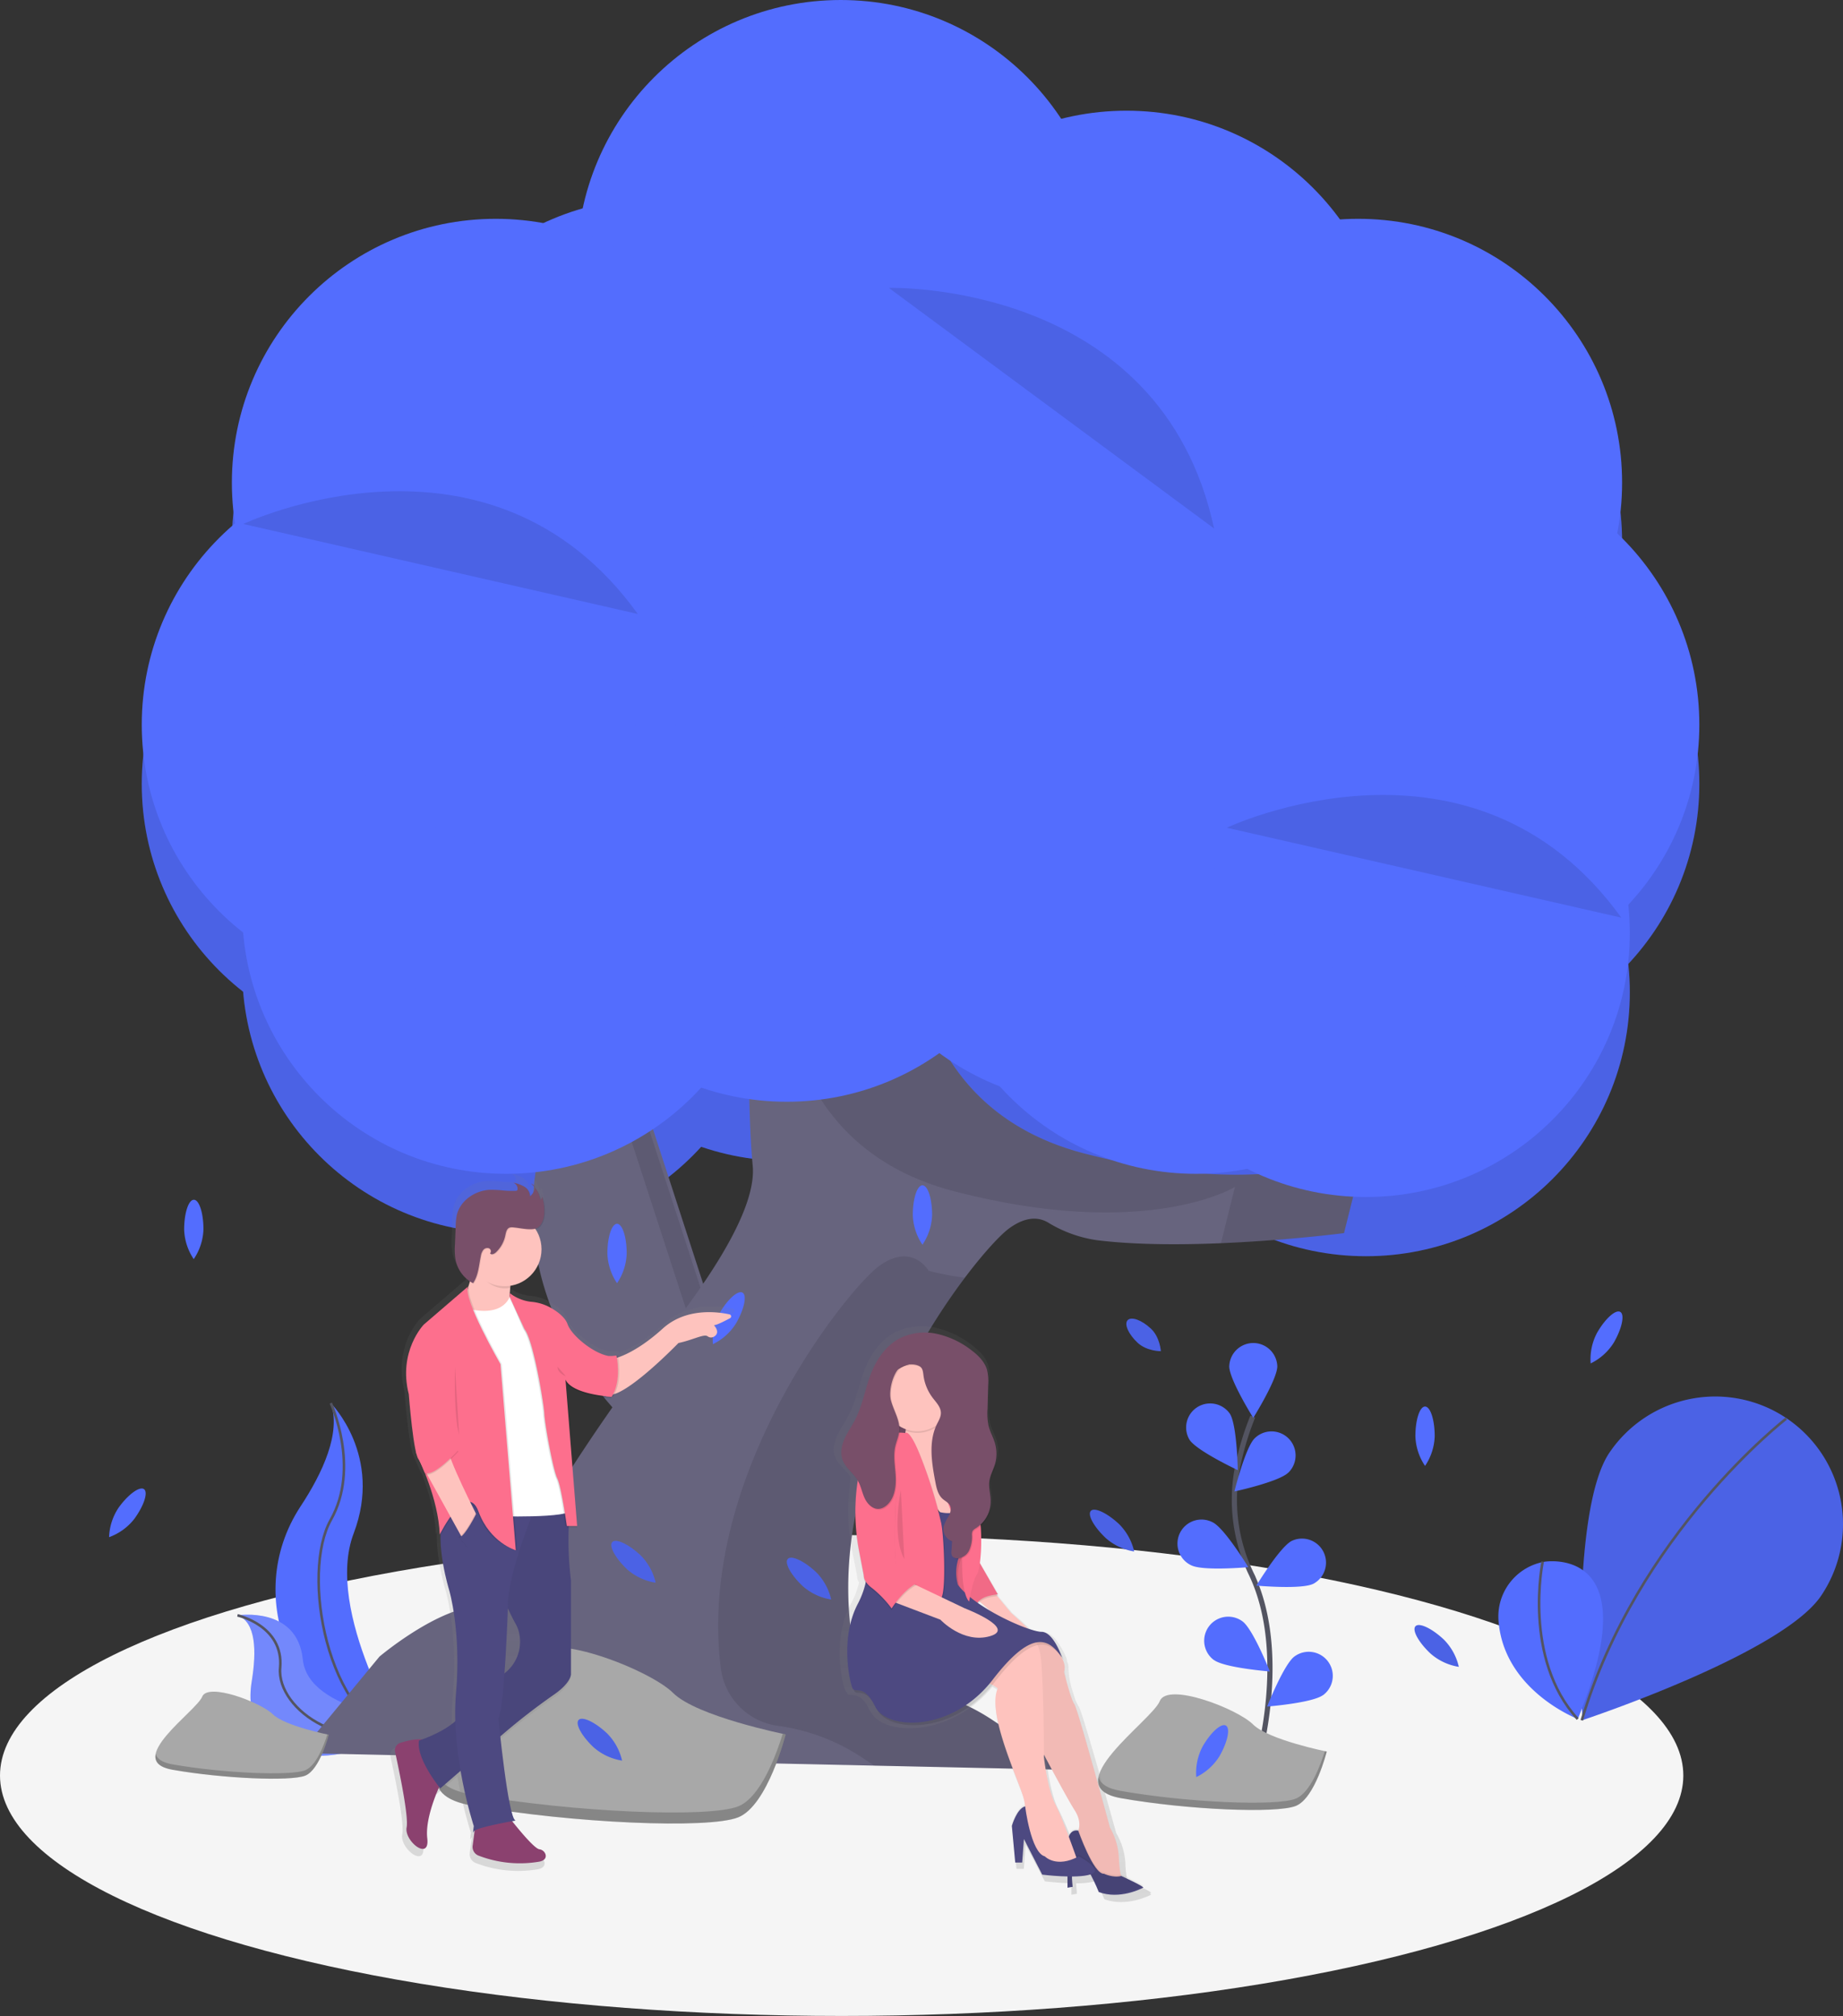 <svg id="d81e78e1-f63d-4ea6-9fcf-b3ab98c83148" data-name="Layer 1" xmlns="http://www.w3.org/2000/svg" xmlns:xlink="http://www.w3.org/1999/xlink" width="714" height="781.11" viewBox="0 0 714 781.11"><rect x="0" y="0" width="714" height="781.11" fill="#333333" stroke="none"/><defs><linearGradient id="e1b2c35b-28d2-42eb-875b-c331214b47e5" x1="577.13" y1="784.33" x2="577.13" y2="514.2" gradientTransform="matrix(-1, 0, 0, 1, 1038, 0)" gradientUnits="userSpaceOnUse"><stop offset="0" stop-color="gray" stop-opacity="0.25"/><stop offset="0.54" stop-color="gray" stop-opacity="0.12"/><stop offset="1" stop-color="gray" stop-opacity="0.1"/></linearGradient><linearGradient id="940c82bc-8e2d-491e-9ec2-1864e3317b1e" x1="410.55" y1="796.41" x2="410.55" y2="573.19" xlink:href="#e1b2c35b-28d2-42eb-875b-c331214b47e5"/></defs><title>romantic getaway</title><circle cx="196.05" cy="375.52" r="102.23" fill="#536dfe"/><circle cx="304.77" cy="347.59" r="102.23" fill="#536dfe"/><circle cx="424.45" cy="348.59" r="102.23" fill="#536dfe"/><circle cx="463.35" cy="375.52" r="102.23" fill="#536dfe"/><circle cx="529.18" cy="384.5" r="102.23" fill="#536dfe"/><circle cx="556.11" cy="303.71" r="102.23" fill="#536dfe"/><circle cx="526.19" cy="209.95" r="102.23" fill="#536dfe"/><circle cx="469.34" cy="209.95" r="102.23" fill="#536dfe"/><circle cx="436.42" cy="168.06" r="102.23" fill="#536dfe"/><circle cx="352.64" cy="213.94" r="102.23" fill="#536dfe"/><circle cx="157.15" cy="303.71" r="102.23" fill="#536dfe"/><circle cx="216" cy="252.84" r="102.23" fill="#536dfe"/><circle cx="253.9" cy="201.97" r="102.23" fill="#536dfe"/><circle cx="325.71" cy="125.17" r="102.23" fill="#536dfe"/><circle cx="192.06" cy="209.95" r="102.23" fill="#536dfe"/><g opacity="0.1"><circle cx="196.05" cy="375.52" r="102.23"/><circle cx="304.77" cy="347.59" r="102.23"/><circle cx="424.45" cy="348.59" r="102.23"/><circle cx="463.35" cy="375.52" r="102.23"/><circle cx="529.18" cy="384.5" r="102.23"/><circle cx="556.11" cy="303.71" r="102.23"/><circle cx="526.19" cy="209.95" r="102.23"/><circle cx="469.34" cy="209.95" r="102.23"/><circle cx="436.42" cy="168.06" r="102.23"/><circle cx="352.64" cy="213.94" r="102.23"/><circle cx="157.15" cy="303.71" r="102.23"/><circle cx="216" cy="252.84" r="102.23"/><circle cx="253.9" cy="201.97" r="102.23"/><circle cx="325.71" cy="125.17" r="102.23"/><circle cx="192.06" cy="209.95" r="102.23"/></g><path d="M489.54,614.12S427,561.58,458,486.79l30.92-11.58L522.44,578.5Z" transform="translate(-243 -59.45)" fill="#67647e"/><path d="M486.21,471.65l-7.4,2.77,32.94,101.41L483,606.95c2.38,2.37,3.86,3.61,3.86,3.61l32.9-35.62Z" transform="translate(-243 -59.45)" opacity="0.1"/><ellipse cx="326.07" cy="687.94" rx="326.07" ry="93.16" fill="#f5f5f5"/><path d="M371.16,603.1s20.33,20.33,8.85,50.5,19.67,80.33,19.67,80.33l-1-.16c-41.75-7.37-62.5-55.12-39.28-90.6C368.09,630,375.17,614.52,371.16,603.1Z" transform="translate(-243 -59.45)" fill="#536dfe"/><path d="M371.16,603.1s11.48,24.92,0,45.25-2,77.38,28.53,85.58" transform="translate(-243 -59.45)" fill="none" stroke="#535461" stroke-miterlimit="10"/><path d="M335,685.33s23.2-3.69,25.31,17.1,44.61,23.67,44.61,23.67l-.8.53c-35.09,23-68.63,14.67-63.57-15.91C342.39,699.35,342.23,687.93,335,685.33Z" transform="translate(-243 -59.45)" fill="#536dfe"/><path d="M335,685.33s23.2-3.69,25.31,17.1,44.61,23.67,44.61,23.67l-.8.53c-35.09,23-68.63,14.67-63.57-15.91C342.39,699.35,342.23,687.93,335,685.33Z" transform="translate(-243 -59.45)" fill="#f5f5f5" opacity="0.2"/><path d="M335,685.33s18,4,16.53,20.33,26.74,36,53.39,20.44" transform="translate(-243 -59.45)" fill="none" stroke="#535461" stroke-miterlimit="10"/><path d="M771.81,504.71l-8.12,32.5s-57.37,7.48-95.62,2.78A49.72,49.72,0,0,1,649,533.11c-3.23-1.91-8.33-2.74-15.3,2.48-11.94,9-70.54,81-61.05,155.7a25.82,25.82,0,0,0,22.17,22.24h0a77.86,77.86,0,0,1,32.67,12.36l29,19.31-297.35-6.5L390,701.32s21.12-17.87,37.37-19.5c4.74-.47,8.65-4.82,11.81-10.73,18.51-34.65,40.65-67.23,64.65-98.34,17.48-22.66,32.15-46.54,30.78-61.54-3.25-35.75,0-94.24,0-94.24l61.74-8.12s-8.12,78,66.62,97.49S771.81,504.71,771.81,504.71Z" transform="translate(-243 -59.45)" fill="#67647e"/><g opacity="0.1"><path d="M721.44,519.34S687.31,540.46,612.57,521,546,423.47,546,423.47L534.19,425c.22-5,.39-8,.39-8l61.74-8.12s-8.12,78,66.62,97.49,108.87-1.62,108.87-1.62l-8.12,32.5s-21.92,2.86-47.7,3.93Z" transform="translate(-243 -59.45)"/><path d="M577.11,740.51a77.86,77.86,0,0,0-32.67-12.36h0A25.78,25.78,0,0,1,522.28,706c-9.54-74.7,49.09-146.83,61-155.79,13-9.75,19.5,1.62,19.5,1.62a104.61,104.61,0,0,0,14,2.67c-21.06,28-51.19,81.71-44.14,136.87a25.78,25.78,0,0,0,22.16,22.15h0a77.86,77.86,0,0,1,32.67,12.36l29,19.31-74.76-1.63Z" transform="translate(-243 -59.45)"/></g><path d="M730.13,742.18s12.35-41.93-2.32-72.8a66.23,66.23,0,0,1-5.36-41.55,111.39,111.39,0,0,1,5.88-19.5" transform="translate(-243 -59.45)" fill="none" stroke="#535461" stroke-miterlimit="10" stroke-width="2"/><path d="M719.22,588.82c0,5.14,9.31,20,9.31,20s9.31-14.9,9.31-20a9.31,9.31,0,0,0-18.61,0Z" transform="translate(-243 -59.45)" fill="#536dfe"/><path d="M703.83,617.29c2.79,4.31,18.7,11.77,18.7,11.77s-.29-17.57-3.08-21.88a9.31,9.31,0,0,0-15.62,10.11Z" transform="translate(-243 -59.45)" fill="#536dfe"/><path d="M704.51,665.94c4.59,2.31,22.09.72,22.09.72s-9.12-15-13.71-17.33a9.31,9.31,0,1,0-8.38,16.62Z" transform="translate(-243 -59.45)" fill="#536dfe"/><path d="M713.3,702.63c4.13,3.06,21.65,4.44,21.65,4.44s-6.45-16.34-10.58-19.4a9.31,9.31,0,1,0-11.07,15Z" transform="translate(-243 -59.45)" fill="#536dfe"/><path d="M742.08,630.05c-3.69,3.58-20.86,7.29-20.86,7.29s4.21-17.06,7.89-20.64a9.31,9.31,0,0,1,13,13.35Z" transform="translate(-243 -59.45)" fill="#536dfe"/><path d="M751.82,673.09c-4.59,2.31-22.09.72-22.09.72s9.12-15,13.71-17.33a9.31,9.31,0,0,1,8.38,16.62Z" transform="translate(-243 -59.45)" fill="#536dfe"/><path d="M755.55,716.23c-4.13,3.06-21.65,4.44-21.65,4.44s6.45-16.34,10.58-19.4a9.31,9.31,0,1,1,11.07,15Z" transform="translate(-243 -59.45)" fill="#536dfe"/><path d="M757,738.1s-22.57-4.51-28.59-10.53-33.1-16.55-36.11-9-40.62,33.1-15,37.62,60.18,6,67.71,3S757,738.1,757,738.1Z" transform="translate(-243 -59.45)" fill="#a8a8a8"/><path d="M677.26,753.36c25.58,4.51,60.18,6,67.71,3,5.73-2.29,9.71-13.3,11.28-18.43l.75.16s-4.51,18.06-12,21.06-42.13,1.5-67.71-3c-7.38-1.3-9.49-4.36-8.7-8.24C669.19,750.45,671.76,752.4,677.26,753.36Z" transform="translate(-243 -59.45)" opacity="0.2"/><path d="M547.38,731.46s-34.43-6.89-43.62-16.07-50.5-25.25-55.09-13.77-62,50.5-23,57.39,91.82,9.18,103.3,4.59S547.38,731.46,547.38,731.46Z" transform="translate(-243 -59.45)" fill="#a8a8a8"/><path d="M425.72,754.74c39,6.89,91.82,9.18,103.3,4.59,8.74-3.5,14.82-20.3,17.22-28.11l1.15.24S540.5,759,529,763.6s-64.28,2.3-103.3-4.59c-11.27-2-14.49-6.66-13.27-12.56C413.41,750.3,417.33,753.27,425.72,754.74Z" transform="translate(-243 -59.45)" opacity="0.2"/><path d="M314.34,535.8a21.82,21.82,0,0,0,3.71,11.51,21.82,21.82,0,0,0,3.77-11.49c0-6.35-1.64-11.5-3.71-11.51S314.36,529.45,314.34,535.8Z" transform="translate(-243 -59.45)" fill="#536dfe"/><path d="M596.63,530.22a21.82,21.82,0,0,0,3.74,11.5,21.82,21.82,0,0,0,3.74-11.5c0-6.35-1.67-11.5-3.74-11.5S596.63,523.87,596.63,530.22Z" transform="translate(-243 -59.45)" fill="#536dfe"/><path d="M289,643.54a21.82,21.82,0,0,0-3.74,11.5,21.82,21.82,0,0,0,9.79-7.1c3.74-5.14,5.41-10.29,3.74-11.5S292.71,638.41,289,643.54Z" transform="translate(-243 -59.45)" fill="#536dfe"/><path d="M408.44,583.33a21.82,21.82,0,0,0,3.74,11.5,21.82,21.82,0,0,0,3.74-11.5c0-6.35-1.67-11.5-3.74-11.5S408.44,577,408.44,583.33Z" transform="translate(-243 -59.45)" fill="#536dfe"/><path d="M478.31,545.13a21.82,21.82,0,0,0,3.74,11.5,21.82,21.82,0,0,0,3.74-11.5c0-6.35-1.67-11.5-3.74-11.5S478.31,538.78,478.31,545.13Z" transform="translate(-243 -59.45)" fill="#536dfe"/><path d="M521.66,568.42a21.82,21.82,0,0,0-2.47,11.84,21.82,21.82,0,0,0,9-8.12c3.16-5.51,4.26-10.81,2.47-11.84S524.82,562.91,521.66,568.42Z" transform="translate(-243 -59.45)" fill="#536dfe"/><path d="M861.71,575.88a21.82,21.82,0,0,0-2.47,11.84,21.82,21.82,0,0,0,9-8.12c3.16-5.51,4.26-10.81,2.47-11.84S864.86,570.36,861.71,575.88Z" transform="translate(-243 -59.45)" fill="#536dfe"/><path d="M708.92,736.12A21.82,21.82,0,0,0,706.45,748a21.82,21.82,0,0,0,9-8.12c3.16-5.51,4.26-10.81,2.47-11.84S712.08,730.61,708.92,736.12Z" transform="translate(-243 -59.45)" fill="#536dfe"/><path d="M554.05,674.06A21.82,21.82,0,0,0,565,679.19a21.82,21.82,0,0,0-5.83-10.59c-4.63-4.34-9.54-6.64-10.95-5.14S549.42,669.72,554.05,674.06Z" transform="translate(-243 -59.45)" fill="#536dfe"/><path d="M554.05,674.06A21.82,21.82,0,0,0,565,679.19a21.82,21.82,0,0,0-5.83-10.59c-4.63-4.34-9.54-6.64-10.95-5.14S549.42,669.72,554.05,674.06Z" transform="translate(-243 -59.45)" opacity="0.1"/><path d="M486,667.54A21.82,21.82,0,0,0,497,672.67a21.82,21.82,0,0,0-5.83-10.59c-4.63-4.34-9.54-6.64-10.95-5.14S481.41,663.19,486,667.54Z" transform="translate(-243 -59.45)" fill="#536dfe"/><path d="M486,667.54A21.82,21.82,0,0,0,497,672.67a21.82,21.82,0,0,0-5.83-10.59c-4.63-4.34-9.54-6.64-10.95-5.14S481.41,663.19,486,667.54Z" transform="translate(-243 -59.45)" opacity="0.1"/><path d="M473,736.48A21.82,21.82,0,0,0,484,741.61,21.82,21.82,0,0,0,478.12,731c-4.63-4.34-9.54-6.64-10.95-5.14S468.37,732.13,473,736.48Z" transform="translate(-243 -59.45)" fill="#536dfe"/><path d="M473,736.48A21.82,21.82,0,0,0,484,741.61,21.82,21.82,0,0,0,478.12,731c-4.63-4.34-9.54-6.64-10.95-5.14S468.37,732.13,473,736.48Z" transform="translate(-243 -59.45)" opacity="0.1"/><path d="M606.23,688a21.82,21.82,0,0,0,10.95,5.14,21.82,21.82,0,0,0-5.83-10.59c-4.63-4.34-9.54-6.64-10.95-5.14S601.59,683.69,606.23,688Z" transform="translate(-243 -59.45)" fill="#536dfe"/><path d="M606.23,688a21.82,21.82,0,0,0,10.95,5.14,21.82,21.82,0,0,0-5.83-10.59c-4.63-4.34-9.54-6.64-10.95-5.14S601.59,683.69,606.23,688Z" transform="translate(-243 -59.45)" opacity="0.1"/><path d="M791.34,615.93a21.82,21.82,0,0,0,3.74,11.5,21.82,21.82,0,0,0,3.74-11.5c0-6.35-1.67-11.5-3.74-11.5S791.34,609.58,791.34,615.93Z" transform="translate(-243 -59.45)" fill="#536dfe"/><path d="M671.44,655.43a21.82,21.82,0,0,0,10.95,5.14A21.82,21.82,0,0,0,676.56,650c-4.63-4.34-9.54-6.64-10.95-5.14S666.81,651.08,671.44,655.43Z" transform="translate(-243 -59.45)" fill="#536dfe"/><path d="M671.44,655.43a21.82,21.82,0,0,0,10.95,5.14A21.82,21.82,0,0,0,676.56,650c-4.63-4.34-9.54-6.64-10.95-5.14S666.81,651.08,671.44,655.43Z" transform="translate(-243 -59.45)" opacity="0.1"/><path d="M683.72,579.7c3.54,3.32,9,3.28,9,3.28s-.31-5.42-3.85-8.74-7.55-4.78-9-3.28S680.18,576.39,683.72,579.7Z" transform="translate(-243 -59.45)" fill="#536dfe"/><path d="M683.72,579.7c3.54,3.32,9,3.28,9,3.28s-.31-5.42-3.85-8.74-7.55-4.78-9-3.28S680.18,576.39,683.72,579.7Z" transform="translate(-243 -59.45)" opacity="0.1"/><path d="M797.21,700.14a21.82,21.82,0,0,0,10.95,5.14,21.82,21.82,0,0,0-5.83-10.59c-4.63-4.34-9.54-6.64-10.95-5.14S792.58,695.8,797.21,700.14Z" transform="translate(-243 -59.45)" fill="#536dfe"/><path d="M797.21,700.14a21.82,21.82,0,0,0,10.95,5.14,21.82,21.82,0,0,0-5.83-10.59c-4.63-4.34-9.54-6.64-10.95-5.14S792.58,695.8,797.21,700.14Z" transform="translate(-243 -59.45)" opacity="0.1"/><path d="M396.33,736.52c2.36-.78,5.87-1.68,8.67-1.36,2.64-1,8.87-3.48,13.11-7.21a94.56,94.56,0,0,1,.28-11.08c2.17-24.71-2.71-41-2.71-41s-3.84-12.42-3.42-22.73c-.25.47-.39.74-.39.74-.34-8.89-3.37-18.1-5.64-23.83L406,630l-2.59-6a5.22,5.22,0,0,1-.48-1.11l-.41-1,.12-.05-.12-.49h0c-1.62-6.85-2.86-23.11-2.86-23.11-4.34-17.1,6-27.69,6-27.69l17.51-15.07a2.22,2.22,0,0,0-.17.61l.15-.13c.25-.71.52-1.56.78-2.53a13.31,13.31,0,0,1-1.75-1.48,13.44,13.44,0,0,1-3.92-7,26.55,26.55,0,0,1-.26-6.35l.29-7.27a23.07,23.07,0,0,1,.43-4.24c1.32-5.78,7.23-9.81,13.16-10.06a48.09,48.09,0,0,1,5.65.3,38,38,0,0,0,4.59.1.83.83,0,0,0,.49-.13.72.72,0,0,0,.22-.5,2.5,2.5,0,0,0-.61-1.87,2.33,2.33,0,0,0-.79-.46l.42.1a2.31,2.31,0,0,0-.69-.37,13.42,13.42,0,0,1,4.37,1.58,5.64,5.64,0,0,1,1,.86,4.45,4.45,0,0,1,1.47,2.75,5.1,5.1,0,0,0,1.56-2.3,2.33,2.33,0,0,0,0-1.12l.3.39,0-.12a11.65,11.65,0,0,1,2.28,4.69,1.83,1.83,0,0,0,.41-1.35c.09.27.17.54.24.81a1.88,1.88,0,0,0,0-.54,18.56,18.56,0,0,1,.91,6.45c0,2.18-1,5.57-3.3,6.34l-.37.1a14.65,14.65,0,0,1-9.88,22.38q-.06.4-.11.83h-.09c-.06.59-.11,1.21-.15,1.86a12.49,12.49,0,0,0,1.92,1.55,15.87,15.87,0,0,0,6.41,2.12,19.08,19.08,0,0,1,7.71,2.29c2.79,1.56,5.88,3.84,6.85,6.61,1.62,4.62,10.5,11.79,16.46,12.66l2.12-.12.15,0v0l.52,0h.17v0l.54,0s.05.25.13.68c3-1,9.37-3.89,17.66-11.41,9.24-8.38,21.7-6.73,26.5-5.67a.82.82,0,0,1,.22,1.52c-1.94,1.07-5,2.62-6.36,2.79,0,0,2.91,3-.18,4.62a2.23,2.23,0,0,1-2.33-.23c-1.49-1.09-5.62,1.38-11.61,2.66,0,0-16.9,17.49-25.29,20.2a12.06,12.06,0,0,1-.64,1.11l-.52,0,0,0h-.07l-.06.55s-13-.69-17.28-5.42a6.79,6.79,0,0,1-.83-.88l4.53,57.07h0l0,.54h-3.34a125.79,125.79,0,0,0,.89,21v37.19s.17,3.28-6.63,8a254.2,254.2,0,0,0-20.59,16L436,734c1.25,11.38,3.87,32.59,6,33.39l-1.35.24c2.32,2.92,8.85,10.94,10.85,11.17,2.44.27,4.07,4.07,0,4.89a45.65,45.65,0,0,1-24.19-2.39,3.69,3.69,0,0,1-2.32-3.93l.79-6a.84.84,0,0,0-.35.37c-.54,1.63,0-2.17,0-2.17a169.86,169.86,0,0,1-5.25-21.91l-8.05,7-.44-.56c-2,4.49-5.51,13.66-4.71,20.38,1.09,9.23-9.23,1.09-8.14-4.34.88-4.39-3-23-4.57-30A3.09,3.09,0,0,1,396.33,736.52Z" transform="translate(-243 -59.45)" fill="url(#e1b2c35b-28d2-42eb-875b-c331214b47e5)"/><path d="M480.63,585.91s7.69-1.33,19.09-11.66c9-8.18,21.19-6.57,25.88-5.54a.8.8,0,0,1,.22,1.49c-1.89,1-4.84,2.55-6.21,2.73,0,0,2.84,2.94-.18,4.51a2.17,2.17,0,0,1-2.27-.22c-1.45-1.06-5.49,1.35-11.33,2.6,0,0-22.8,23.59-28.1,19.62Z" transform="translate(-243 -59.45)" fill="#fec3be"/><path d="M441.4,553.83s-2.12,9,0,15.38l-9.54,1.33-8.48-4.24v-5.57a38.23,38.23,0,0,0,2.92-18.29Z" transform="translate(-243 -59.45)" fill="#fec3be"/><path d="M414.36,749.21s-6.89,13.52-5.83,22.53-9,1.06-8-4.24c.86-4.29-3-22.46-4.46-29.24a3,3,0,0,1,2-3.52c3.19-1,8.52-2.34,11.2-.37C413.3,737.28,414.36,749.21,414.36,749.21Z" transform="translate(-243 -59.45)" fill="#8b416f"/><path d="M440.6,764.05s9,11.66,11.4,11.93,4,4,0,4.77a44.58,44.58,0,0,1-23.62-2.33,3.61,3.61,0,0,1-2.27-3.84l1.5-11.33Z" transform="translate(-243 -59.45)" fill="#8b416f"/><path d="M455.45,640.25l8.65,1.15a126.52,126.52,0,0,0,.1,30.39v36.32s.17,3.2-6.47,7.85a248.2,248.2,0,0,0-20.1,15.58l-24.06,20.84s-9.54-11.66-8.22-18.56c0,0,15.91-5,18-13.25,1.21-4.71,7.38-8.63,12.43-11.12a15.46,15.46,0,0,0,8.27-17.55,13.53,13.53,0,0,0-1.35-3.41c-4.24-7.42-10.34-24.12-10.34-24.12L444,642.11Z" transform="translate(-243 -59.45)" fill="#4d4981"/><path d="M455.45,640.25l8.65,1.15a126.52,126.52,0,0,0,.1,30.39v36.32s.17,3.2-6.47,7.85a248.2,248.2,0,0,0-20.1,15.58l-24.06,20.84s-9.54-11.66-8.22-18.56c0,0,15.91-5,18-13.25,1.21-4.71,7.38-8.63,12.43-11.12a15.46,15.46,0,0,0,8.27-17.55,13.53,13.53,0,0,0-1.35-3.41c-4.24-7.42-10.34-24.12-10.34-24.12L444,642.11Z" transform="translate(-243 -59.45)" opacity="0.05"/><path d="M442.72,764.85s-15.64,2.65-16.17,4.24,0-2.12,0-2.12-9-27.3-6.89-51.43-2.65-40-2.65-40-5.57-18-2.39-28.36,36.58-5.83,36.58-5.83-11.66,27.3-11.4,40.29c0,0-1.33,39.23-3.71,43.74C436.1,725.35,439.81,763.79,442.72,764.85Z" transform="translate(-243 -59.45)" fill="#4d4981"/><path d="M440.87,560.73s-1.59,9.81-17.5,5.57L434,646.88s30.75,1.06,30.49-2.65l-6.36-48.78Z" transform="translate(-243 -59.45)" fill="#fff"/><path d="M440.47,560.2a12.92,12.92,0,0,0,7.66,3.64,18.63,18.63,0,0,1,7.53,2.24c2.73,1.53,5.74,3.75,6.69,6.45,1.86,5.3,13.52,14,18.82,12.19l-1.86,15.91s-15.11-.8-17.76-6.63l4.51,56.73h-4s-2.12-15.38-3.71-18.56-4.77-20.68-5-24.92-4.24-28.63-7.69-32.87l-5.17-12.59Z" transform="translate(-243 -59.45)" opacity="0.1"/><path d="M440.47,561a16.41,16.41,0,0,0,8.19,3.37,18.63,18.63,0,0,1,7.53,2.24c2.73,1.53,5.74,3.75,6.69,6.45,1.86,5.3,13.52,14,18.82,12.19l-1.86,15.91s-15.11-.8-17.76-6.63l4.51,56.73h-4s-2.12-15.38-3.71-18.56-4.77-20.68-5-24.92-4.24-28.63-7.69-32.87l-5.7-12.33Z" transform="translate(-243 -59.45)" opacity="0.1"/><path d="M440.47,560.46a16.41,16.41,0,0,0,8.19,3.37,18.63,18.63,0,0,1,7.53,2.24c2.73,1.53,5.74,3.75,6.69,6.45,1.86,5.3,13.52,14,18.82,12.19l-1.86,15.91s-15.11-.8-17.76-6.63l4.51,56.73h-4s-2.12-15.38-3.71-18.56-4.77-20.68-5-24.92-4.24-28.63-7.69-32.87l-5.7-12.33Z" transform="translate(-243 -59.45)" fill="#fd6f8d"/><path d="M427,550.25c.35-2.51-.34-4.08-.66-7l15.11,11.4s-.36,1.54-.64,3.79a14.41,14.41,0,0,1-2.28.18C433.21,558.6,429.44,554.5,427,550.25Z" transform="translate(-243 -59.45)" opacity="0.1"/><circle cx="195.48" cy="484.05" r="14.31" fill="#fec3be"/><path d="M454.11,529.46a18.12,18.12,0,0,0-1.16-7.08,1.77,1.77,0,0,1-.3,2.29,11.34,11.34,0,0,0-3.6-6.37,2,2,0,0,1,1.29,2.43,5.53,5.53,0,0,1-1.77,2.49,4.44,4.44,0,0,0-2.18-3.76,13.1,13.1,0,0,0-4.26-1.55,2.47,2.47,0,0,1,1.64,2.54.71.71,0,0,1-.21.49.81.81,0,0,1-.48.13,37.1,37.1,0,0,1-4.48-.1,47,47,0,0,0-5.52-.29c-5.79.24-11.56,4.18-12.85,9.83a22.53,22.53,0,0,0-.42,4.14l-.28,7.09a25.92,25.92,0,0,0,.25,6.2,13.14,13.14,0,0,0,6.75,8.92c2.08-3,2.26-6.89,3-10.48a5.3,5.3,0,0,1,.9-2.32,2,2,0,0,1,2.22-.75,1.27,1.27,0,0,1,.47,2c.56.68,1.66.17,2.29-.43A12.38,12.38,0,0,0,439,538.5c.26-1.24.52-2.76,1.71-3.17a3.22,3.22,0,0,1,1.28-.09c2.52.17,6.47,1.22,8.92.42C453.16,534.91,454.11,531.59,454.11,529.46Z" transform="translate(-243 -59.45)" opacity="0.1"/><path d="M453.84,529.2a18.12,18.12,0,0,0-1.16-7.08,1.77,1.77,0,0,1-.3,2.29,11.34,11.34,0,0,0-3.6-6.37,2,2,0,0,1,1.29,2.43A5.53,5.53,0,0,1,448.3,523a4.44,4.44,0,0,0-2.18-3.76,13.1,13.1,0,0,0-4.26-1.55,2.47,2.47,0,0,1,1.64,2.54.71.71,0,0,1-.21.49.81.81,0,0,1-.48.13,37.1,37.1,0,0,1-4.48-.1,47,47,0,0,0-5.52-.29c-5.79.24-11.56,4.18-12.85,9.83a22.53,22.53,0,0,0-.42,4.14l-.28,7.09a25.92,25.92,0,0,0,.25,6.2,13.14,13.14,0,0,0,6.75,8.92c2.08-3,2.26-6.89,3-10.48a5.3,5.3,0,0,1,.9-2.32,2,2,0,0,1,2.22-.75,1.27,1.27,0,0,1,.47,2c.56.68,1.66.17,2.29-.43a12.38,12.38,0,0,0,3.59-6.41c.26-1.24.52-2.76,1.71-3.17a3.22,3.22,0,0,1,1.28-.09c2.52.17,6.47,1.22,8.92.42C452.9,534.64,453.84,531.33,453.84,529.2Z" transform="translate(-243 -59.45)" fill="#784f69"/><path d="M482.36,584.72s2.12,9.81-1.86,15.91l-2.25-.18,1.23-15.55Z" transform="translate(-243 -59.45)" opacity="0.1"/><path d="M481.83,584.72s2.12,9.81-1.86,15.91l-2.25-.18,1.23-15.55Z" transform="translate(-243 -59.45)" fill="#fd6f8d"/><path d="M424.83,557.94l-17.1,14.71s-10.07,10.34-5.83,27c0,0,1.86,24.39,4,25.45,0,0,7.42,14.85,8,28.89,0,0,9.94-20,14.45-7.82s15,13.92,15,13.92L437.42,588S422.71,562.45,424.83,557.94Z" transform="translate(-243 -59.45)" opacity="0.1"/><path d="M424.3,557.94l-17.1,14.71s-10.07,10.34-5.83,27c0,0,1.86,24.39,4,25.45,0,0,7.42,14.85,8,28.89,0,0,10.47-21.07,15-8.88s14.45,15,14.45,15L436.89,588S422.18,562.45,424.3,557.94Z" transform="translate(-243 -59.45)" fill="#fd6f8d"/><path d="M416.48,620.11s-4.24-2.92-11.13,5l17,30.75,5.7-8.62S415.95,623.55,416.48,620.11Z" transform="translate(-243 -59.45)" fill="#fec3be"/><path d="M420.59,621.83s-9.38,10.54-13,8.85l-3.39-7.89,12.72-5.46Z" transform="translate(-243 -59.45)" opacity="0.1"/><path d="M420.59,621.3s-9.38,10.54-13,8.85l-3.39-7.89,12.72-5.46Z" transform="translate(-243 -59.45)" fill="#fd6f8d"/><path d="M427.44,645.28s-4.46,9.15-6.85,9.68l3.45,4,5-9.54Z" transform="translate(-243 -59.45)" opacity="0.1"/><path d="M427.7,645.55s-4.46,9.15-6.85,9.68l3.45,4,5-9.54Z" transform="translate(-243 -59.45)" fill="#4d4981"/><path d="M419.26,589s-.53,19.09,1.59,26.24" transform="translate(-243 -59.45)" opacity="0.1"/><path d="M462.21,592.67S459,591.61,459,589" transform="translate(-243 -59.45)" opacity="0.1"/><path d="M566.48,623.77c1.2,3.17,4.38,5.22,6.14,8.14a79.51,79.51,0,0,0-1,13.52,78.52,78.52,0,0,0,1.46,14.72l2,10.07a3.85,3.85,0,0,0,.73,2.35,33.69,33.69,0,0,1-3.21,8.36c-7.45,13.82-3.19,31.45-2.13,33.52a1.13,1.13,0,0,0,.49.51,4.78,4.78,0,0,0,.22.52c.9,1.76,3.6-1,7.23,3.91a25.21,25.21,0,0,1,1.28,2.31,7.49,7.49,0,0,0,.9,1.39c5,8.86,30.38,9.72,46.87-10.06a12.89,12.89,0,0,1,2.23,1.42c-3.9,8.29,5,28.68,9.22,39.74a28.34,28.34,0,0,1,1.83,6.42c-3.39.94-5.37,7.75-5.37,7.75l.05.52-.05.17,1.42,14.51h2.84l.71-9.33,7.45,14.17s5,.63,10.28.73v4.45l2.13-.35s0-.25-.08-.68h.08s-.21-1.52-.28-3.4a28.45,28.45,0,0,0,7.55-.83,73,73,0,0,1,3.37,7c8.51,3.11,17.38-1.38,18.08-1.73.12-.06-.06-.23-.44-.48l.44-.21c.71-.35-8.91-4.65-8.91-4.65l-.2,0a34.26,34.26,0,0,1-.82-6.8,25.62,25.62,0,0,0-3.55-11.75s-13.12-47.34-14.54-49.07l-.15-.21-.05-.09-.11-.19-.06-.12-.11-.21-.07-.14-.11-.24-.07-.15L660,719l-.06-.14-.18-.46h0l-.19-.51-.06-.18-.13-.36-.07-.22-.12-.35-.08-.23-.12-.37-.07-.23-.13-.4-.06-.2-.18-.59h0l-.19-.61-.06-.2-.12-.42-.07-.23-.11-.37-.07-.24-.1-.36,0-.15a25.39,25.39,0,0,1-.87-6.13c0-.06,0-.12,0-.19s0-.15,0-.22,0-.22,0-.33,0-.14,0-.21-.05-.24-.08-.36l0-.17a9.14,9.14,0,0,0-.37-1.08l-.08-.18-.16-.36-.11-.21-.17-.33-.09-.17q.38.49.74,1a28.88,28.88,0,0,0-3.54-7c-1.42-2.23-3.3-4.23-5.51-4.23a20.3,20.3,0,0,1-5.38-1.25c-3-2.94-7-6.35-7-6.35l-5.52-6.55h.2l-.39-.66.39,0-7.33-12.43a71.64,71.64,0,0,0,.34-14.73,12.63,12.63,0,0,0,4.44-9.59c0-2.56-.87-5.11-.57-7.65s1.62-4.65,2.33-7a14.49,14.49,0,0,0,0-8.21c-.71-2.44-2.07-4.69-2.67-7.16a24.54,24.54,0,0,1-.39-6.49l.27-9.57a18.82,18.82,0,0,0-.48-6,12.89,12.89,0,0,0-3.66-5.5,27,27,0,0,0-3.26-2.72,35.76,35.76,0,0,0-14.09-6.39,23.39,23.39,0,0,0-15.23,2c-5.58,3-9.32,8.47-11.58,14.26s-3.31,12.3-6.28,17.92c-1.35,2.56-3.1,4.92-4.3,7.56S565.45,621.07,566.48,623.77ZM606,644.45l-.3-.07-.12-.45Zm20.92,39.46c-1.79-1-3.55-2.08-5.2-3.2a4.65,4.65,0,0,1,.65-.63C623.62,681.09,625.3,682.48,626.93,683.91Zm35.61,86.66-.12-.32c-2.3-.39-3.42,1-4,2.72a131.91,131.91,0,0,0-5.38-12.55c-3.19-5.87-4.61-18.66-4.61-18.66s0-.27,0-.77c4.08,7.5,10,18.18,12.41,21.85C663.12,766.21,663,768.89,662.54,770.57Z" transform="translate(-243 -59.45)" fill="url(#940c82bc-8e2d-491e-9ec2-1864e3317b1e)"/><rect x="598.38" y="653.78" width="23.27" height="27.65" transform="translate(977.02 1275.77) rotate(-180)" fill="#fd6f8d"/><rect x="598.38" y="653.78" width="23.27" height="27.65" transform="translate(977.02 1275.77) rotate(-180)" opacity="0.1"/><path d="M626.87,674.86l7.76,9.44s14.58,12.85,8.43,9.78c-2-1-9.1-3-12.14-6.41a121.73,121.73,0,0,0-10.12-9.1Z" transform="translate(-243 -59.45)" fill="#fec3be"/><path d="M620.46,662l9.1,15.85s-6.74.34-8.09,3.71-4.72-9.78-4.72-9.78Z" transform="translate(-243 -59.45)" opacity="0.1"/><path d="M620.46,661.37l9.1,15.85s-6.74.34-8.09,3.71-4.72-9.78-4.72-9.78Z" transform="translate(-243 -59.45)" fill="#fd6f8d"/><path d="M620.46,661.37l9.1,15.85s-6.74.34-8.09,3.71-4.72-9.78-4.72-9.78Z" transform="translate(-243 -59.45)" opacity="0.05"/><path d="M604.84,582.09a10,10,0,0,1,2.65,1.54l3.77,2.74c2,1.48,4.14,3,5.27,5.29,1.49,3,1,6.56,0,9.74s-2.33,6.32-2.45,9.65c-.08,2.07.34,4.19-.13,6.21a9.69,9.69,0,0,1-3.94,5.48,26,26,0,0,1-6.18,3C600.47,627,597,628.2,593.36,628a14.45,14.45,0,0,1-11.82-7.63,3.08,3.08,0,0,1-.45-1.56,4.59,4.59,0,0,1,.89-1.95c1.7-2.86,1.16-6.45.67-9.73-.64-4.33-1.08-8.8-.06-13.05.91-3.76,3.47-8.35,7.28-9.85a35.22,35.22,0,0,1,6.09-1.37C598.66,582.33,602.13,581.2,604.84,582.09Z" transform="translate(-243 -59.45)" fill="#784f69"/><path d="M604.84,582.09a10,10,0,0,1,2.65,1.54l3.77,2.74c2,1.48,4.14,3,5.27,5.29,1.49,3,1,6.56,0,9.74s-2.33,6.32-2.45,9.65c-.08,2.07.34,4.19-.13,6.21a9.69,9.69,0,0,1-3.94,5.48,26,26,0,0,1-6.18,3C600.47,627,597,628.2,593.36,628a14.45,14.45,0,0,1-11.82-7.63,3.08,3.08,0,0,1-.45-1.56,4.59,4.59,0,0,1,.89-1.95c1.7-2.86,1.16-6.45.67-9.73-.64-4.33-1.08-8.8-.06-13.05.91-3.76,3.47-8.35,7.28-9.85a35.22,35.22,0,0,1,6.09-1.37C598.66,582.33,602.13,581.2,604.84,582.09Z" transform="translate(-243 -59.45)" opacity="0.1"/><path d="M647.78,694.08s9.44,7.76,7.42,13.15c0,0,2.7,10.79,4,12.48s13.82,47.88,13.82,47.88A25.44,25.44,0,0,1,676.44,779c.34,6.74,1,10.79,5.39,10.12h-9.78L665,784.1l-4-9.1-1-4.72s3-3.71-.67-9.44-15.85-29-15.85-29l-6.74-21.92-5.39-9.1Z" transform="translate(-243 -59.45)" fill="#fec3be"/><path d="M647.78,694.08s7.53,6.18,7.7,11.35a25.36,25.36,0,0,0,.83,6c.9,3.23,2.15,7.31,2.93,8.29,1.35,1.69,13.82,47.88,13.82,47.88A25.44,25.44,0,0,1,676.44,779c.34,6.74,1,10.79,5.39,10.12h-9.78L665,784.1l-4-9.1-1-4.72s3-3.71-.67-9.44-15.85-29-15.85-29l-6.74-21.92-5.39-9.1Z" transform="translate(-243 -59.45)" opacity="0.05"/><path d="M670.7,785.45s3.61,1.72,6.7.86c0,0,9.15,4.2,8.48,4.54s-9.1,4.72-17.2,1.69c0,0-5.15-12.92-8.31-12.36s-1.81,10.34-1.81,10.34l-2,.34V776s-.79-8.13,4.16-7.27C660.7,768.74,666.66,785.79,670.7,785.45Z" transform="translate(-243 -59.45)" fill="#4d4981"/><path d="M670.7,784.78s3.61,1.72,6.7.86c0,0,9.15,4.2,8.48,4.54s-9.1,4.72-17.2,1.69c0,0-5.15-12.92-8.31-12.36s-1.81,10.34-1.81,10.34l-2,.34V775.34s-.79-8.13,4.16-7.27C660.7,768.07,666.66,785.12,670.7,784.78Z" transform="translate(-243 -59.45)" opacity="0.05"/><path d="M647.78,778s4.38,4.72,13.15,0c0,0,10.12,5.23,4.55,7s-18.71.08-18.71.08l-7.08-13.82-.67,9.1h-2.7L635,766.23s1.91-6.74,5.17-7.58C640.13,758.65,642.38,776.69,647.78,778Z" transform="translate(-243 -59.45)" opacity="0.05"/><path d="M670.7,785.45s3.61,1.72,6.7.86c0,0,9.15,4.2,8.48,4.54s-9.1,4.72-17.2,1.69c0,0-5.15-12.92-8.31-12.36s-1.81,10.34-1.81,10.34l-2,.34V776s-.79-8.13,4.16-7.27C660.7,768.74,666.66,785.79,670.7,785.45Z" transform="translate(-243 -59.45)" opacity="0.05"/><path d="M636.31,692.39s9.1-3,10.12,11.13,1,36.75,1,36.75,1.35,12.48,4.38,18.21,9.1,23.27,9.1,23.27-12.14,4-15.85-3.37a125.59,125.59,0,0,1-6.41-15.51c-.34-1,3.71.34-.34-10.45s-12.48-30.68-8.77-38.78c0,0-5.06-4.38-10.45-2S636.31,692.39,636.31,692.39Z" transform="translate(-243 -59.45)" fill="#fec3be"/><path d="M647.78,778.71s4.38,4.72,13.15,0c0,0,10.12,5.23,4.55,7s-18.71.08-18.71.08L639.68,772l-.67,9.1h-2.7L635,766.91s1.91-6.74,5.17-7.58C640.13,759.32,642.38,777.36,647.78,778.71Z" transform="translate(-243 -59.45)" fill="#4d4981"/><path d="M610.35,602.36s-6.41,14.84-3.71,21.92,10.12,18.21,10.12,18.21S613,654.29,606,643.84s-12.81-28-12.81-28,1.69-2,0-7.76Z" transform="translate(-243 -59.45)" fill="#fec3be"/><path d="M619.12,640.8s-2.62,11.78-19.46,2.14l-.78-.45C581.35,632,578,658.33,578,658.33s5.06,10.12-2,23.6-3,30.68-2,32.71,4.38-2,8.77,7.08,29.67,10.12,45.52-10.45,22.09-15.34,26.81-8.6c0,0-3.2-9.95-7.92-9.95s-25.63-9.1-32.37-18.21a17.31,17.31,0,0,1,1-12.14C618.78,656.31,622.49,641.14,619.12,640.8Z" transform="translate(-243 -59.45)" opacity="0.1"/><path d="M618.44,639.79s-2.62,11.78-19.46,2.14l-.78-.45C580.68,631,577.3,657.32,577.3,657.32s5.06,10.12-2,23.6-3,30.68-2,32.71,4.38-2,8.77,7.08,29.67,10.12,45.52-10.45,22.09-15.34,26.81-8.6c0,0-3.2-9.95-7.92-9.95s-25.63-9.1-32.37-18.21a17.31,17.31,0,0,1,1-12.14C618.1,655.3,621.81,640.13,618.44,639.79Z" transform="translate(-243 -59.45)" fill="#4d4981"/><path d="M594,615.37s1.52-2.22,5.9,8.91a180.82,180.82,0,0,1,8.09,26c1,4.72,2,26,0,29s-21.24-1.35-23.94-4.72-2.7-28.66-2.7-28.66Z" transform="translate(-243 -59.45)" opacity="0.1"/><path d="M593.66,614.7s1.52-2.22,5.9,8.91a180.82,180.82,0,0,1,8.09,26c1,4.72,2,26,0,29s-21.24-1.35-23.94-4.72-2.7-28.66-2.7-28.66Z" transform="translate(-243 -59.45)" fill="#fd6f8d"/><path d="M606.13,619.73a6.49,6.49,0,0,1,9.25,4c1.86,6.45,4.48,15.27,6.09,19.48,2.7,7.08,1.69,23.94,0,26.3s-3,10.45-3,10.45-3-2-2.7-16.52-16.19-40.22-9.61-43.67Z" transform="translate(-243 -59.45)" fill="#fd6f8d"/><path d="M594.84,672.16l21.92,10.45s20.23,7.76,9.78,10.79S607.31,687,607.31,687l-19.56-7.42Z" transform="translate(-243 -59.45)" fill="#fec3be"/><path d="M577.64,623.27l-.25.91a79.42,79.42,0,0,0-1.62,36.47l1.88,9.83s-.34,2.36,3.37,5.06a42.57,42.57,0,0,1,7.42,7.76s4.38-7.08,9.78-9.78c0,0-5.39-3.71-7.42-6.07s-.67-28-.67-28S580.34,613.49,577.64,623.27Z" transform="translate(-243 -59.45)" opacity="0.1"/><path d="M593.66,614.67s-13.32-1.85-16,7.92l-.25.91A79.42,79.42,0,0,0,575.76,660l1.88,9.83s-.34,2.36,3.37,5.06a42.57,42.57,0,0,1,7.42,7.76s4.38-7.08,9.78-9.78c0,0-5.39-3.71-7.42-6.07s-.67-28-.67-28Z" transform="translate(-243 -59.45)" fill="#fd6f8d"/><path d="M610.35,603a70.76,70.76,0,0,0-2.74,7.84,13.16,13.16,0,0,1-13.73,3,15.23,15.23,0,0,0-.73-5.11Z" transform="translate(-243 -59.45)" opacity="0.1"/><circle cx="355.38" cy="541.4" r="13.15" fill="#fec3be"/><path d="M599.87,589.38c.95.72,1.07,2.07,1.22,3.25a18.31,18.31,0,0,0,3.55,8.67c1.39,1.83,3.22,3.65,3.21,5.95,0,1.56-.89,3-1.57,4.37-3.27,6.8-2,14.81-.59,22.23.45,2.41,1,5,2.82,6.63.94.83,2.19,1.38,2.79,2.49.71,1.3.27,2.93-.43,4.25a16.4,16.4,0,0,0-1.95,4,5.11,5.11,0,0,0,3.26,5.72l-.24,3.87a3.06,3.06,0,0,0,.26,1.8,2.23,2.23,0,0,0,1.77.92,5.31,5.31,0,0,0,4.84-3.09,12.84,12.84,0,0,0,1.07-5.93,3.16,3.16,0,0,1,.25-1.55,3.5,3.5,0,0,1,1.31-1.12,12.42,12.42,0,0,0,5.69-10.46c0-2.5-.83-5-.54-7.47s1.54-4.54,2.22-6.85a14.5,14.5,0,0,0,0-8c-.68-2.39-2-4.57-2.54-7a24.56,24.56,0,0,1-.37-6.33l.26-9.34a18.83,18.83,0,0,0-.45-5.87c-1-3.22-3.54-5.68-6.24-7.68a33.6,33.6,0,0,0-13.4-6.24,21.73,21.73,0,0,0-14.48,1.94c-5.3,2.9-8.86,8.27-11,13.91s-3.15,12-6,17.48c-1.29,2.5-2.95,4.8-4.09,7.38s-1.73,5.55-.75,8.19c1.16,3.13,4.23,5.14,5.89,8,1.24,2.15,1.64,4.68,2.71,6.92s3.22,4.32,5.68,4a5.19,5.19,0,0,0,2.43-1.06c3.25-2.44,4-7,3.87-11s-1.07-8.18-.17-12.14c.46-2,1.36-3.91,1.54-6,.36-4.06-2.15-7.77-3.2-11.71-.92-3.44.37-9.09,2.73-12.13C593.06,588.12,597.88,587.88,599.87,589.38Z" transform="translate(-243 -59.45)" opacity="0.1"/><path d="M599.53,589c.95.72,1.07,2.07,1.22,3.25A18.31,18.31,0,0,0,604.3,601c1.39,1.83,3.22,3.65,3.21,5.95,0,1.56-.89,3-1.57,4.37-3.27,6.8-2,14.81-.59,22.23.45,2.41,1,5,2.82,6.63.94.83,2.19,1.38,2.79,2.49.71,1.3.27,2.93-.43,4.25a16.4,16.4,0,0,0-1.95,4,5.11,5.11,0,0,0,3.26,5.72l-.24,3.87a3.06,3.06,0,0,0,.26,1.8,2.23,2.23,0,0,0,1.77.92,5.31,5.31,0,0,0,4.84-3.09,12.84,12.84,0,0,0,1.07-5.93,3.16,3.16,0,0,1,.25-1.55,3.5,3.5,0,0,1,1.31-1.12A12.42,12.42,0,0,0,626.81,641c0-2.5-.83-5-.54-7.47s1.54-4.54,2.22-6.85a14.5,14.5,0,0,0,0-8c-.68-2.39-2-4.57-2.54-7a24.56,24.56,0,0,1-.37-6.33l.26-9.34a18.83,18.83,0,0,0-.45-5.87c-1-3.22-3.54-5.68-6.24-7.68a33.6,33.6,0,0,0-13.4-6.24,21.73,21.73,0,0,0-14.48,1.94c-5.3,2.9-8.86,8.27-11,13.91s-3.15,12-6,17.48c-1.29,2.5-2.95,4.8-4.09,7.38s-1.73,5.55-.75,8.19c1.16,3.13,4.23,5.14,5.89,8,1.24,2.15,1.64,4.68,2.71,6.92s3.22,4.32,5.68,4a5.19,5.19,0,0,0,2.43-1.06c3.25-2.44,4-7,3.87-11s-1.07-8.18-.17-12.14c.46-2,1.36-3.91,1.54-6,.36-4.06-2.15-7.77-3.2-11.71-.92-3.44.37-9.09,2.73-12.13C592.72,587.78,597.54,587.54,599.53,589Z" transform="translate(-243 -59.45)" fill="#784f69"/><path d="M592,636.92s-3.71,17.2,1.35,26.64" transform="translate(-243 -59.45)" opacity="0.1"/><path d="M866.53,622.27C851.2,644.9,856.1,725.92,856.1,725.92s77.05-25.51,92.38-48.13a49.49,49.49,0,0,0-81.95-55.51Z" transform="translate(-243 -59.45)" fill="#536dfe"/><path d="M866.53,622.27C851.2,644.9,856.1,725.92,856.1,725.92s77.05-25.51,92.38-48.13a49.49,49.49,0,0,0-81.95-55.51Z" transform="translate(-243 -59.45)" opacity="0.1"/><path d="M935,609.11S877.22,653.69,855.8,726" transform="translate(-243 -59.45)" fill="none" stroke="#535461" stroke-miterlimit="10"/><path d="M841.26,664.57s41-7,13,60.91c0,0-28.49-10.86-30.71-37.88a21.56,21.56,0,0,1,17.15-22.92Z" transform="translate(-243 -59.45)" fill="#536dfe"/><path d="M840.65,664.5s-7.81,37.56,13.56,61" transform="translate(-243 -59.45)" fill="none" stroke="#535461" stroke-miterlimit="10"/><path d="M370.37,731.59s-17.11-3.4-21.67-7.93-25.1-12.46-27.38-6.8-30.8,24.92-11.41,28.31,45.63,4.53,51.33,2.27S370.37,731.59,370.37,731.59Z" transform="translate(-243 -59.45)" fill="#a8a8a8"/><path d="M309.91,743.08c19.39,3.4,45.63,4.53,51.33,2.27,4.34-1.73,7.36-10,8.56-13.87l.57.12s-3.42,13.59-9.13,15.86-31.94,1.13-51.33-2.27c-5.6-1-7.2-3.28-6.6-6.2C303.8,740.88,305.75,742.35,309.91,743.08Z" transform="translate(-243 -59.45)" opacity="0.2"/><circle cx="196.05" cy="352.58" r="102.23" fill="#536dfe"/><circle cx="304.77" cy="324.65" r="102.23" fill="#536dfe"/><circle cx="424.45" cy="325.65" r="102.23" fill="#536dfe"/><circle cx="463.35" cy="352.58" r="102.23" fill="#536dfe"/><circle cx="529.18" cy="361.56" r="102.23" fill="#536dfe"/><circle cx="556.11" cy="280.77" r="102.23" fill="#536dfe"/><circle cx="526.19" cy="187.01" r="102.23" fill="#536dfe"/><circle cx="469.34" cy="187.01" r="102.23" fill="#536dfe"/><circle cx="436.42" cy="145.12" r="102.23" fill="#536dfe"/><circle cx="352.64" cy="191" r="102.23" fill="#536dfe"/><circle cx="157.15" cy="280.77" r="102.23" fill="#536dfe"/><circle cx="216" cy="229.9" r="102.23" fill="#536dfe"/><circle cx="253.9" cy="179.03" r="102.23" fill="#536dfe"/><circle cx="325.71" cy="102.23" r="102.23" fill="#536dfe"/><circle cx="192.06" cy="187.01" r="102.23" fill="#536dfe"/><path d="M337.27,262.47s95.21-45.15,152.82,34.87" transform="translate(-243 -59.45)" opacity="0.1"/><path d="M587.35,171s105.32-3.18,126,93.22" transform="translate(-243 -59.45)" opacity="0.1"/><path d="M718.28,380.16S813.49,335,871.1,415" transform="translate(-243 -59.45)" opacity="0.1"/></svg>